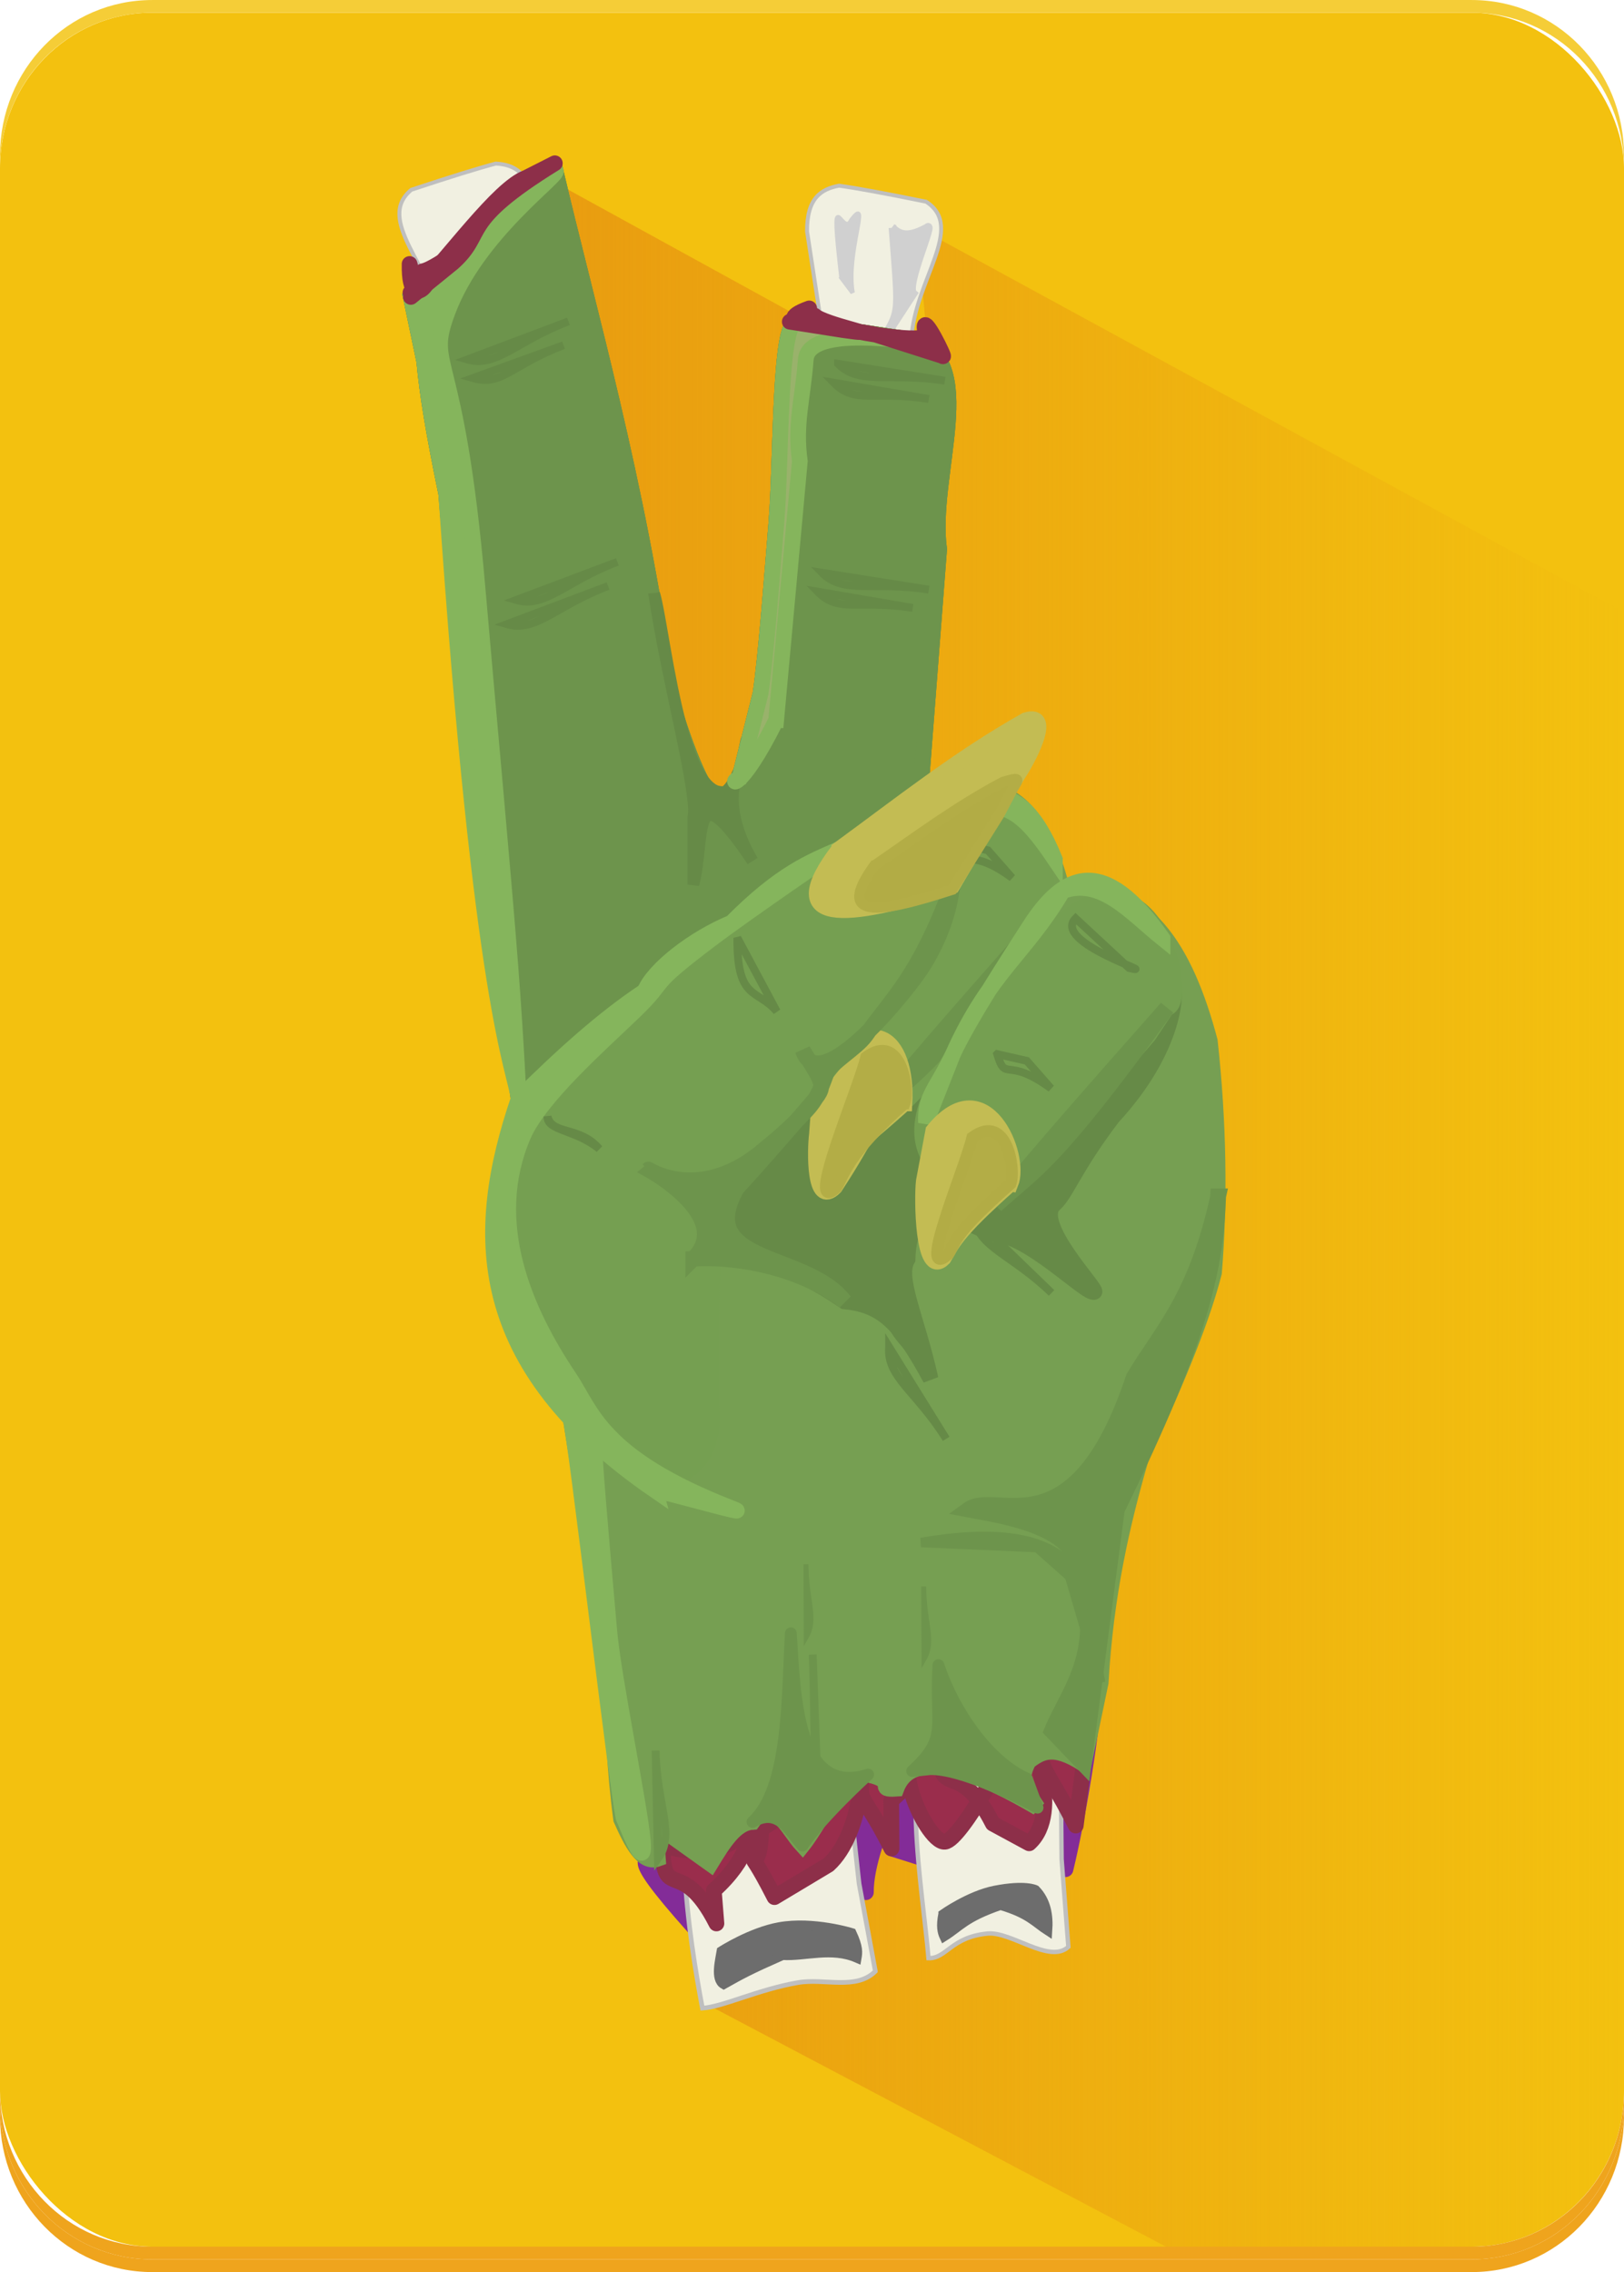 <?xml version="1.0" encoding="UTF-8" standalone="no"?>
<!-- Created with Inkscape (http://www.inkscape.org/) -->

<svg
   xmlns:dc="http://purl.org/dc/elements/1.1/"
   xmlns:cc="http://creativecommons.org/ns#"
   xmlns:rdf="http://www.w3.org/1999/02/22-rdf-syntax-ns#"
   xmlns:svg="http://www.w3.org/2000/svg"
   xmlns="http://www.w3.org/2000/svg"
   xmlns:xlink="http://www.w3.org/1999/xlink"
   xmlns:sodipodi="http://sodipodi.sourceforge.net/DTD/sodipodi-0.dtd"
   xmlns:inkscape="http://www.inkscape.org/namespaces/inkscape"
   width="36.124mm"
   height="50.518mm"
   viewBox="0 0 128 179"
   id="svg2"
   version="1.1"
   inkscape:version="0.91 r13725"
   sodipodi:docname="orange_hand.svg">
  <defs
     id="defs4">
    <linearGradient
       gradientTransform="matrix(1.25,0,0,-1.25,274.674,463.49)"
       inkscape:collect="always"
       xlink:href="#linearGradient6025"
       id="linearGradient6027"
       x1="-111.018"
       y1="221.315"
       x2="-42.825"
       y2="221.315"
       gradientUnits="userSpaceOnUse" />
    <linearGradient
       inkscape:collect="always"
       id="linearGradient6025">
      <stop
         style="stop-color:#e99c10;stop-opacity:1;"
         offset="0"
         id="stop6021" />
      <stop
         style="stop-color:#e99c10;stop-opacity:0;"
         offset="1"
         id="stop6023" />
    </linearGradient>
  </defs>
  <sodipodi:namedview
     id="base"
     pagecolor="#ffffff"
     bordercolor="#666666"
     borderopacity="1.0"
     inkscape:pageopacity="0.0"
     inkscape:pageshadow="2"
     inkscape:zoom="1.4"
     inkscape:cx="149.48011"
     inkscape:cy="15.200429"
     inkscape:document-units="px"
     inkscape:current-layer="layer1"
     showgrid="false"
     fit-margin-top="0"
     fit-margin-left="0"
     fit-margin-right="0"
     fit-margin-bottom="0"
     inkscape:window-width="1920"
     inkscape:window-height="1017"
     inkscape:window-x="1912"
     inkscape:window-y="-8"
     inkscape:window-maximized="1" />
  <g
     inkscape:label="Layer 1"
     inkscape:groupmode="layer"
     id="layer1"
     transform="translate(-93.143,-91.434)">
    <rect
       style="display:inline;fill:#f3c10f;fill-opacity:1;stroke:none;stroke-width:0.186;stroke-linecap:round;stroke-linejoin:round;stroke-miterlimit:4;stroke-dasharray:none;stroke-opacity:1"
       id="rect7840-5"
       width="128"
       height="176"
       x="93.143"
       y="92.432"
       ry="12.249"
       rx="12" />
    <path
       inkscape:connector-curvature="0"
       style="display:inline;fill:#f5cd37;fill-opacity:1;stroke:none;stroke-width:0.186;stroke-linecap:round;stroke-linejoin:round;stroke-miterlimit:4;stroke-dasharray:none;stroke-opacity:1"
       d="m 105.143,91.434 c -6.648,0 -12,5.462 -12,12.248 l 0,1 c 0,-6.786 5.352,-12.25 12,-12.25 l 104,0 c 6.648,0 12,5.464 12,12.25 l 0,-1 c 0,-6.786 -5.352,-12.248 -12,-12.248 z"
       id="rect7842-6" />
    <path
       inkscape:connector-curvature="0"
       style="display:inline;fill:#efa41d;fill-opacity:1;stroke:none;stroke-width:0.186;stroke-linecap:round;stroke-linejoin:round;stroke-miterlimit:4;stroke-dasharray:none;stroke-opacity:1"
       d="m 93.143,256.184 0,1 c 0,6.786 5.352,12.25 12,12.25 l 104,0 c 6.648,0 12,-5.464 12,-12.25 l 0,-1 c 0,6.786 -5.352,12.248 -12,12.248 l -104,0 c -6.648,0 -12,-5.462 -12,-12.248 z"
       id="rect7849-1" />
    <path
       id="path7870-2"
       d="m 93.143,257.184 0,1 c 0,6.786 5.352,12.25 12,12.25 l 104,0 c 6.648,0 12,-5.464 12,-12.25 l 0,-1 c 0,6.786 -5.352,12.248 -12,12.248 l -104,0 c -6.648,0 -12,-5.462 -12,-12.248 z"
       style="display:inline;fill:#efa41d;fill-opacity:1;stroke:none;stroke-width:0.186;stroke-linecap:round;stroke-linejoin:round;stroke-miterlimit:4;stroke-dasharray:none;stroke-opacity:1"
       inkscape:connector-curvature="0" />
    <path
       inkscape:connector-curvature="0"
       style="display:inline;fill:url(#linearGradient6027);fill-opacity:1;stroke:none;stroke-width:0.649;stroke-linecap:butt;stroke-linejoin:miter;stroke-miterlimit:4;stroke-dasharray:none;stroke-opacity:1"
       d="m 135.901,105.262 12.816,144.004 36.324,19.166 24.102,0 c 6.648,0 12,-5.462 12,-12.248 l 0,-116.502 -55.725,-30.363 1.137,12.781 z"
       id="path1504-7-5-5-0" />
    <g
       style="display:inline"
       transform="matrix(1.237,0,0,1.237,74.982,87.067)"
       id="g1590-8-1">
      <path
         sodipodi:nodetypes="ccccc"
         inkscape:connector-curvature="0"
         id="path1276-1-9-6-7-0-0-1-7"
         d="m 56.601,121.91 c -2.292,-4.499 -1.28,-0.711 -1.208,-4.774 0.22,0.663 13.879,4.495 14.372,2.796 0.486,-0.473 -10.905,2.909 -10.872,6.335 -4.926,-5.517 -2.529,-4.003 -2.291,-4.357 z"
         style="fill:#832c98;fill-opacity:1;stroke:#832c98;stroke-width:1px;stroke-linecap:butt;stroke-linejoin:round;stroke-opacity:1" />
      <path
         sodipodi:nodetypes="ccccc"
         inkscape:connector-curvature="0"
         id="path1276-1-9-6-7-4-1-7-7"
         d="m 80.111,116.803 c -2.292,-4.499 -1.768,5.743 -1.696,1.679 0.22,0.663 5.252,-4.904 5.745,-6.603 0.486,-0.473 -0.693,7.041 -1.589,10.7 z"
         style="fill:#832c98;fill-opacity:1;stroke:#832c98;stroke-width:1px;stroke-linecap:butt;stroke-linejoin:round;stroke-opacity:1" />
      <path
         sodipodi:nodetypes="ccccc"
         inkscape:connector-curvature="0"
         id="path1276-1-9-6-7-6-9-9-2"
         d="m 71.487,121.255 c -2.292,-4.499 -1.914,-2.064 -1.842,-6.128 0.22,0.663 5.926,0.482 6.419,-1.217 0.486,-0.473 -1.565,4.879 -1.533,8.305 z"
         style="fill:#832c98;fill-opacity:1;stroke:#832c98;stroke-width:1px;stroke-linecap:butt;stroke-linejoin:round;stroke-opacity:1" />
      <path
         sodipodi:nodetypes="ccccc"
         inkscape:connector-curvature="0"
         id="path1276-1-9-6-7-7-8-1"
         d="m 68.561,121.915 c -2.292,-4.499 -1.914,-2.064 -1.842,-6.128 0.22,0.663 5.926,0.482 6.419,-1.217 0.486,-0.473 -3.317,6.046 -3.284,9.473 z"
         style="fill:#832c98;fill-opacity:1;stroke:#832c98;stroke-width:1px;stroke-linecap:butt;stroke-linejoin:round;stroke-opacity:1" />
      <path
         style="fill:#f1f0e1;fill-opacity:1;stroke:#f1f0e1;stroke-width:0.5;stroke-linecap:butt;stroke-linejoin:miter;stroke-miterlimit:4;stroke-dasharray:none;stroke-opacity:1"
         d="m 69.278,128.236 -0.836,-4.929 c -0.235,-2.125 -0.806,-9.805 -1.961,-9.88 -1.082,0.285 -3.115,1.64 -5.695,2.496 -2.317,1.93 -1.047,10.644 -0.394,14.387 1.033,-0.065 2.847,-1.046 4.914,-1.438 1.352,-0.256 2.989,0.448 3.972,-0.635 z"
         id="path1440-6-34-4"
         inkscape:connector-curvature="0"
         sodipodi:nodetypes="cccccsc" />
      <path
         sodipodi:nodetypes="cccccsc"
         inkscape:connector-curvature="0"
         id="path1242-0-2-5-45-9"
         d="m 70.456,129.077 -1.036,-5.581 c -0.291,-2.407 -0.999,-11.101 -2.432,-11.186 -1.341,0.323 -3.862,1.857 -7.062,2.826 -2.873,2.185 -1.299,12.052 -0.489,16.289 1.281,-0.073 3.531,-1.184 6.094,-1.628 1.676,-0.29 3.707,0.507 4.925,-0.719 z"
         style="fill:#f1f0e1;fill-opacity:1;stroke:#bfbfbf;stroke-width:0.296;stroke-linecap:butt;stroke-linejoin:miter;stroke-miterlimit:4;stroke-dasharray:none;stroke-opacity:1" />
      <path
         sodipodi:nodetypes="ccccc"
         inkscape:connector-curvature="0"
         id="path1276-1-9-2-1-0"
         d="m 60.33,126.033 c -2.292,-4.499 -3.482,-1.117 -3.41,-5.18 0.22,0.663 4.43,0.993 4.922,-0.705 0.954,-0.161 0.498,1.828 -1.679,3.782 z"
         style="fill:#9a2d4c;fill-opacity:1;stroke:#8d2f49;stroke-width:1px;stroke-linecap:butt;stroke-linejoin:round;stroke-opacity:1" />
      <path
         sodipodi:nodetypes="ccccc"
         inkscape:connector-curvature="0"
         id="path1276-1-9-3-2-82-5"
         d="m 64.027,124.355 c -2.292,-4.499 -0.911,-0.35 -0.839,-4.413 0.169,0.258 5.243,-4.102 5.871,-4.718 0.954,-0.161 0.581,5.118 -1.595,7.072 z"
         style="fill:#9a2d4c;fill-opacity:1;stroke:#8d2f49;stroke-width:1px;stroke-linecap:butt;stroke-linejoin:round;stroke-opacity:1" />
      <path
         sodipodi:nodetypes="cccccsc"
         inkscape:connector-curvature="0"
         id="path1242-0-2-2-4-8-6"
         d="m 82.754,127.523 -0.43,-5.58 c -0.046,-2.393 0.093,-11.012 -1.18,-11.212 -1.228,0.209 -3.619,1.513 -6.566,2.206 -2.764,1.917 -1.084,11.067 -0.736,15.306 1.152,0.033 1.424,-1.34 3.755,-1.568 1.525,-0.149 3.959,1.957 5.157,0.848 z"
         style="fill:#f1f0e1;fill-opacity:1;stroke:#bfbfbf;stroke-width:0.279;stroke-linecap:butt;stroke-linejoin:miter;stroke-miterlimit:4;stroke-dasharray:none;stroke-opacity:1" />
      <path
         sodipodi:nodetypes="ccccc"
         inkscape:connector-curvature="0"
         id="path1276-1-9-6-0-9-7"
         d="m 71.487,121.255 c -2.292,-4.499 -1.95,-1.992 -1.878,-6.056 0.22,0.663 4.43,0.993 4.922,-0.705 0.954,-0.161 -0.888,1.755 -3.065,3.709 z"
         style="fill:#9a2d4c;fill-opacity:1;stroke:#8d2f49;stroke-width:1px;stroke-linecap:butt;stroke-linejoin:round;stroke-opacity:1" />
      <path
         sodipodi:nodetypes="ccsccc"
         inkscape:connector-curvature="0"
         id="path1276-1-9-7-2-2-3"
         d="m 77.941,119.674 c -2.292,-4.499 -3.482,-1.117 -3.41,-5.18 -4.097,-0.641 -0.891,6.448 0.354,6.335 1.034,-0.094 4.345,-6.269 4.569,-7.04 0.954,-0.161 2.979,5.184 0.802,7.138 z"
         style="fill:#9a2d4c;fill-opacity:1;stroke:#8d2f49;stroke-width:1px;stroke-linecap:butt;stroke-linejoin:round;stroke-opacity:1" />
      <path
         sodipodi:nodetypes="ccccc"
         inkscape:connector-curvature="0"
         id="path1276-1-9-6-6-6-75-7"
         d="m 83.226,119.799 c -2.292,-4.499 -2.388,-3.087 -2.316,-7.15 0.22,0.663 1.803,3.182 2.296,1.483 0.954,-0.161 -1.97,-6.48 0.523,1.749 z"
         style="fill:#9a2d4c;fill-opacity:1;stroke:#8d2f49;stroke-width:1px;stroke-linecap:butt;stroke-linejoin:round;stroke-opacity:1" />
      <path
         sodipodi:nodetypes="cccccc"
         inkscape:connector-curvature="0"
         id="path1242-0-1-0-8"
         d="m 48.454,22.357 0.196,-5.755 c -0.235,-2.125 -1.219,-2.582 -2.374,-2.656 -1.082,0.285 -2.805,0.815 -5.386,1.67 -2.317,1.93 1.326,4.865 1.979,8.608 1.709,-0.107 3.099,0.872 5.584,-1.867 z"
         style="fill:#f1f0e1;fill-opacity:1;stroke:#bfbfbf;stroke-width:0.25;stroke-linecap:butt;stroke-linejoin:miter;stroke-miterlimit:4;stroke-dasharray:none;stroke-opacity:1" />
      <path
         sodipodi:nodetypes="cccccc"
         inkscape:connector-curvature="0"
         id="path1242-6-4-5"
         d="M 66.981,23.966 66.105,18.274 c -0.018,-2.138 0.905,-2.708 2.043,-2.919 1.108,0.155 2.882,0.477 5.545,1.021 2.529,1.642 -0.741,4.988 -0.947,8.782 -1.71,0.096 -2.974,1.232 -5.765,-1.194 z"
         style="fill:#f1f0e1;fill-opacity:1;stroke:#bfbfbf;stroke-width:0.25;stroke-linecap:butt;stroke-linejoin:miter;stroke-miterlimit:4;stroke-dasharray:none;stroke-opacity:1" />
      <path
         sodipodi:nodetypes="ccccc"
         inkscape:connector-curvature="0"
         id="path1244-9-7-0"
         d="m 71.554,18.036 c 0.463,6.184 0.522,5.033 -1.026,7.808 l 2.359,-3.614 c -0.557,-0.448 1.469,-4.79 0.846,-4.195 -0.912,0.485 -1.594,0.621 -2.18,6.34e-4 z"
         style="fill:#d0d0d0;fill-opacity:1;stroke:#d0d0d0;stroke-width:0.5;stroke-linecap:butt;stroke-linejoin:miter;stroke-miterlimit:4;stroke-dasharray:none;stroke-opacity:1" />
      <path
         sodipodi:nodetypes="cccccccccccccccccccccccccsccccc"
         inkscape:connector-curvature="0"
         id="path4907-6-9-8"
         d="m 43.539,20.262 -2.679,2.177 0.856,4.1 c 0.197,2.117 0.576,4.425 1.395,8.408 2.238,26.926 6.546,48.909 10.513,75.547 0.114,2.871 0.212,5.725 0.633,8.903 0.67,1.506 1.364,2.868 2.344,2.512 l -0.167,-2.177 3.517,2.512 c 0.792,-1.296 1.579,-2.614 2.679,-2.679 1.295,-1.844 2.179,0.425 3.182,1.507 1.42,-1.778 3.047,-5.831 4.186,-4.521 2.022,0.459 0.336,1 1.798,0.898 1.096,-2.908 5.767,-0.699 8.997,1.209 -0.814,-1.28 -1.241,-1.621 -0.58,-2.945 0.765,-0.555 1.52,-1.125 3.517,0.167 l 1.083,-5.183 c 0.311,-5.544 1.35,-10.12 2.602,-14.41 2.555,-5.423 3.959,-9.12 4.619,-11.702 C 92.41,79.979 92.337,75.07 91.767,69.83 90.219,64.019 87.705,59.817 82.39,60.285 80.284,51.977 76.643,54.026 73.347,53.754 L 74.519,38.515 C 73.861,33.772 77.225,26.411 72.746,25.159 l -7.339,-1.094 c -1.09,0.002 -0.928,8.743 -1.257,12.763 -0.221,2.699 -0.647,8.495 -1.01,10.876 l -1.348,5.38 C 60.965,55.854 59.706,55.823 57.103,47.056 55.318,34.183 52.134,23.171 50.07,14.401 48.148,15.175 48.409,13.594 43.539,20.262 Z"
         style="fill:#769f52;fill-opacity:1;fill-rule:evenodd;stroke:#769f52;stroke-width:1px;stroke-linecap:butt;stroke-linejoin:miter;stroke-opacity:1" />
      <path
         style="fill:#668a47;fill-opacity:1;fill-rule:evenodd;stroke:#668a47;stroke-width:1px;stroke-linecap:butt;stroke-linejoin:miter;stroke-opacity:1"
         d="m 43.539,20.262 -2.679,2.177 0.856,4.1 c 0.197,2.117 0.576,4.425 1.395,8.408 2.238,26.926 0.648,11.928 4.615,38.566 4.958,7.034 15.504,-9.08 25.621,-19.76 L 74.519,38.515 C 73.861,33.772 77.225,26.411 72.746,25.159 l -7.339,-1.094 c -1.09,0.002 -0.928,8.743 -1.257,12.763 -0.221,2.699 -0.647,8.495 -1.01,10.876 l -1.348,5.38 C 60.965,55.854 59.706,55.823 57.103,47.056 55.318,34.183 52.134,23.171 50.07,14.401 48.148,15.175 48.409,13.594 43.539,20.262 Z"
         id="path4558-5-41-6"
         inkscape:connector-curvature="0"
         sodipodi:nodetypes="cccccccccsccccc" />
      <path
         style="fill:#6d944c;fill-opacity:1;fill-rule:evenodd;stroke:#6d944c;stroke-width:1px;stroke-linecap:butt;stroke-linejoin:miter;stroke-opacity:1"
         d="m 43.539,20.262 -2.679,2.177 0.856,4.1 c 0.197,2.117 0.576,4.425 1.395,8.408 3.402,31.223 1.193,12.06 4.615,38.566 1.321,9.682 21.64,-9.471 25.621,-19.76 L 74.519,38.515 C 73.861,33.772 77.225,26.411 72.746,25.159 l -7.339,-1.094 c -1.09,0.002 -0.928,8.743 -1.257,12.763 -0.221,2.699 -0.647,8.495 -1.01,10.876 l -1.348,5.38 C 60.965,55.854 59.706,55.823 57.103,47.056 55.318,34.183 52.134,23.171 50.07,14.401 48.148,15.175 48.409,13.594 43.539,20.262 Z"
         id="path4550-1-5-4"
         inkscape:connector-curvature="0"
         sodipodi:nodetypes="cccccccccsccccc" />
      <path
         sodipodi:nodetypes="cccccccsscccc"
         inkscape:connector-curvature="0"
         id="path908-0-9-3"
         d="m 68.49,86.409 c -3.547,-2.441 -5.204,-2.361 -7.536,-3.182 l 0.167,-9.713 7.536,-8.205 6.698,-1.005 13.899,1.507 c 0.598,0.698 0.276,4.59 -3.684,8.875 -2.47,3.254 -2.939,4.853 -3.71,5.537 -1.355,1.204 2.821,5.462 2.548,5.586 -0.49,0.224 -4.32,-3.77 -6.582,-3.706 -3.569,-1.766 -5.215,-1.65 -5.318,1.626 -0.714,1.165 0.59,3.67 1.466,7.618 C 72.015,87.718 70.874,86.656 68.49,86.409 Z"
         style="fill:#668a47;fill-opacity:1;stroke:#668a47;stroke-width:1px;stroke-linecap:butt;stroke-linejoin:miter;stroke-opacity:1" />
      <path
         sodipodi:nodetypes="ccccc"
         inkscape:connector-curvature="0"
         id="path4518-7-5-6"
         d="m 69.862,75.874 c 3.868,-2.831 7.736,-8.217 11.604,-12.788 0.257,-6.384 -1.538,-9.692 -7.578,-6.631 -4.576,5.13 -5.808,9.425 -8.052,13.972 z"
         style="fill:#759f51;fill-opacity:1;stroke:#759f51;stroke-width:1px;stroke-linecap:butt;stroke-linejoin:miter;stroke-opacity:1" />
      <path
         sodipodi:nodetypes="cccc"
         inkscape:connector-curvature="0"
         id="path4588-1-5-5-8-4-6-3-9"
         d="m 75.742,57.255 1.889,0.43 1.536,1.749 c -2.863,-2.095 -2.863,-0.326 -3.425,-2.179 z"
         style="fill:none;stroke:#668a47;stroke-width:0.5;stroke-linecap:butt;stroke-linejoin:miter;stroke-miterlimit:4;stroke-dasharray:none;stroke-opacity:1" />
      <path
         sodipodi:nodetypes="ccccssc"
         inkscape:connector-curvature="0"
         id="path1060-3-7-0-1"
         d="m 81.895,58.268 c -2.018,-2.987 -3.213,-3.923 -5.653,-3.014 -2.344,3.988 -4.633,5.142 -6.977,10.352 l -1.731,4.384 c -0.087,-1.704 0.674,-2.122 1.731,-4.384 1.057,-2.262 3.75,-6.369 4.848,-8.084 2.196,-3.429 5.304,-5.425 7.782,0.746 z"
         style="fill:none;stroke:#85b55c;stroke-width:1px;stroke-linecap:butt;stroke-linejoin:miter;stroke-opacity:1" />
      <path
         sodipodi:nodetypes="ccc"
         inkscape:connector-curvature="0"
         id="path1043-1-2-9"
         d="m 81.552,61.457 c -7.248,10.043 -8.372,10.264 -10.885,12.559 3.279,-3.948 5.851,-6.856 10.885,-12.559 z"
         style="fill:none;stroke:#6d944c;stroke-width:1px;stroke-linecap:butt;stroke-linejoin:miter;stroke-opacity:1" />
      <path
         sodipodi:nodetypes="ccccc"
         inkscape:connector-curvature="0"
         id="path4514-1-7-4-5-6"
         d="m 72.311,73.805 c 0.232,-4.244 -2.318,-6.358 -5.351,-1.037 l -0.225,2.998 c -0.13,1.022 -0.212,4.727 1.142,3.37 2.693,-4.117 0.787,-2.108 4.434,-5.331 z"
         style="fill:#c3bc53;fill-opacity:1;stroke:#c3bc53;stroke-width:1px;stroke-linecap:butt;stroke-linejoin:miter;stroke-opacity:1" />
      <path
         sodipodi:nodetypes="cccccccccc"
         inkscape:connector-curvature="0"
         id="path3699-7-6-4"
         d="M 56.433,98.466 C 44.717,90.416 44.841,82.007 47.726,73.514 c 2.679,-2.655 5.359,-5.098 8.038,-6.866 0.587,-1.416 3.156,-3.383 5.526,-4.354 3.133,-3.161 5.066,-4.638 6.866,-4.689 l 7.201,2.344 c -0.393,3.423 -2.458,6.568 -5.526,9.545 -3.303,4.374 -5.778,7.091 -8.205,9.713 -1.377,1.394 -1.042,7.925 -1.172,13.062 0.545,4.489 -1.471,5.685 -4.019,6.196 z"
         style="fill:#759f51;fill-opacity:1;stroke:none;stroke-width:1px;stroke-linecap:butt;stroke-linejoin:miter;stroke-opacity:0.984" />
      <path
         sodipodi:nodetypes="cccccc"
         inkscape:connector-curvature="0"
         id="path4516-6-4-4"
         d="m 89.028,67.726 c 1.658,-0.223 -0.889,-11.737 -7.561,-4.64 -3.71,4.973 -9.731,10.409 -7.578,14.209 l 2.842,3.789 c 3.067,-3.077 0.766,0.454 11.131,-11.604 z"
         style="fill:#759f51;fill-opacity:1;stroke:#759f51;stroke-width:1px;stroke-linecap:butt;stroke-linejoin:miter;stroke-opacity:1" />
      <path
         sodipodi:nodetypes="cccccssscc"
         inkscape:connector-curvature="0"
         id="path4552-3-9-2"
         d="m 43.539,20.262 -2.679,2.177 0.856,4.1 c 0.197,2.117 0.576,4.425 1.395,8.408 2.234,32.868 4.389,36.645 4.615,38.566 0,0 -0.128,-3.221 -0.529,-8.494 C 46.745,59.11 45.805,49.068 45.104,40.948 43.758,25.346 41.816,27.131 43.192,23.413 c 1.884,-5.09 7.361,-8.851 6.878,-9.012 -1.922,0.774 -1.661,-0.808 -6.531,5.861 z"
         style="fill:#85b55c;fill-opacity:1;fill-rule:evenodd;stroke:#85b55c;stroke-width:1px;stroke-linecap:butt;stroke-linejoin:miter;stroke-opacity:1" />
      <path
         style="fill:#6d944c;fill-opacity:1;stroke:#6d944c;stroke-width:1;stroke-linecap:butt;stroke-linejoin:miter;stroke-miterlimit:4;stroke-dasharray:none;stroke-opacity:1"
         d="m 58.856,83.698 c 2.679,-2.655 -2.856,-5.682 -2.856,-5.682 0.007,-0.01 3.081,2.066 6.988,-0.964 0.793,-0.662 1.889,-1.509 3.094,-2.815 0.603,-0.653 0.851,-1.235 1.237,-2.298 0.257,-0.708 1.896,-1.609 2.511,-2.444 1.756,-2.497 3.354,-3.726 5.526,-9.545 -0.196,1.712 -0.811,3.354 -1.76,4.94 -0.949,1.586 -6.707,8.758 -7.76,5.537 1.467,2.417 1.567,2.191 0.232,3.744 -1.335,1.554 -3.23,3.726 -4.444,5.036 -2.732,4.885 4.425,4.022 6.866,7.201 -3.25,-2.476 -7.665,-2.865 -9.634,-2.711 z"
         id="path4568-4-67-3"
         inkscape:connector-curvature="0"
         sodipodi:nodetypes="cccssccscsccc" />
      <path
         style="fill:#85b55c;fill-opacity:1;stroke:#85b55c;stroke-width:1px;stroke-linecap:butt;stroke-linejoin:miter;stroke-opacity:1"
         d="m 56.433,98.466 c -1.465,-1.006 -2.744,-2.018 -3.856,-3.035 -0.139,-0.127 0.392,5.923 0.926,11.973 0.267,3.025 1.955,11.142 2.14,13.395 0.185,2.253 -1.134,-1.358 -1.199,-1.422 -0.257,-0.255 -3.176,-25.22 -3.413,-25.475 -0.237,-0.255 -0.465,-0.511 -0.683,-0.767 -0.218,-0.256 -0.426,-0.512 -0.625,-0.769 -0.795,-1.027 -1.441,-2.058 -1.956,-3.093 -0.514,-1.035 -0.896,-2.074 -1.165,-3.117 -0.268,-1.043 -0.422,-2.088 -0.48,-3.137 -0.058,-1.049 -0.019,-2.101 0.098,-3.155 0.117,-1.054 0.313,-2.111 0.569,-3.169 0.257,-1.058 0.574,-2.119 0.935,-3.18 2.679,-2.655 5.359,-5.098 8.038,-6.866 0.587,-1.416 3.156,-3.383 5.526,-4.354 3.133,-3.161 5.024,-3.884 6.866,-4.689 0,0 -5.728,3.902 -8.219,5.786 -4.197,3.173 -2.536,2.34 -4.831,4.552 -2.148,2.07 -6.044,5.485 -7.09,7.928 -1.179,2.754 -1.159,5.536 -0.486,8.162 0.673,2.626 1.998,5.096 3.429,7.224 1.431,2.129 1.963,5.089 10.426,8.361 1.559,0.603 -4.615,-1.182 -4.95,-1.155 z"
         id="path4556-3-4-1"
         inkscape:connector-curvature="0"
         sodipodi:nodetypes="cssssssssssssccccsssssscc" />
      <path
         sodipodi:nodetypes="ccc"
         inkscape:connector-curvature="0"
         id="path4588-9-5-4"
         d="m 61.664,63.259 2.512,4.689 C 62.929,66.477 61.628,67.294 61.664,63.259 Z"
         style="fill:none;stroke:#668a47;stroke-width:0.5;stroke-linecap:butt;stroke-linejoin:miter;stroke-miterlimit:4;stroke-dasharray:none;stroke-opacity:1" />
      <path
         sodipodi:nodetypes="ccc"
         inkscape:connector-curvature="0"
         id="path4588-8-4-3-5"
         d="m 49.568,74.644 c -0.041,0.909 1.786,0.818 3.294,2.054 -1.246,-1.47 -2.995,-0.866 -3.294,-2.054 z"
         style="fill:none;stroke:#668a47;stroke-width:0.5;stroke-linecap:butt;stroke-linejoin:miter;stroke-miterlimit:4;stroke-dasharray:none;stroke-opacity:1" />
      <path
         sodipodi:nodetypes="ccc"
         inkscape:connector-curvature="0"
         id="path4588-1-9-8-8"
         d="m 44.81,27.609 5.777,-2.093 c -3.319,1.253 -3.919,2.635 -5.777,2.093 z"
         style="fill:none;stroke:#668a47;stroke-width:0.5;stroke-linecap:butt;stroke-linejoin:miter;stroke-miterlimit:4;stroke-dasharray:none;stroke-opacity:1" />
      <path
         sodipodi:nodetypes="cccc"
         inkscape:connector-curvature="0"
         id="path4588-1-5-3-6-6"
         d="m 44.455,26.425 2.741,-1.032 3.706,-1.396 c -3.319,1.253 -4.588,2.97 -6.447,2.428 z"
         style="fill:none;stroke:#668a47;stroke-width:0.5;stroke-linecap:butt;stroke-linejoin:miter;stroke-miterlimit:4;stroke-dasharray:none;stroke-opacity:1" />
      <path
         sodipodi:nodetypes="cccc"
         inkscape:connector-curvature="0"
         id="path4588-1-5-5-4-8-7"
         d="m 47.57,41.743 2.741,-1.032 3.706,-1.396 c -3.319,1.253 -4.588,2.97 -6.447,2.428 z"
         style="fill:none;stroke:#668a47;stroke-width:0.5;stroke-linecap:butt;stroke-linejoin:miter;stroke-miterlimit:4;stroke-dasharray:none;stroke-opacity:1" />
      <path
         sodipodi:nodetypes="cccc"
         inkscape:connector-curvature="0"
         id="path4588-1-5-53-0-3-5"
         d="m 46.978,43.282 2.741,-1.032 3.706,-1.396 c -3.319,1.253 -4.588,2.97 -6.447,2.428 z"
         style="fill:none;stroke:#668a47;stroke-width:0.5;stroke-linecap:butt;stroke-linejoin:miter;stroke-miterlimit:4;stroke-dasharray:none;stroke-opacity:1" />
      <path
         sodipodi:nodetypes="cccccsssssc"
         inkscape:connector-curvature="0"
         id="path878-7-2-3"
         d="m 56.362,41.324 c 0.847,5.68 2.83,12.771 2.5,14.272 l 0,4.27 c 0.778,-3.027 -0.208,-7.418 3.768,-1.507 -2.075,-3.522 -1.001,-5.664 -0.752,-5.864 -0.041,0.177 -0.763,1.511 -1.1,1.491 -0.199,-0.012 -0.389,-0.026 -0.571,-0.116 -0.181,-0.09 -0.354,-0.228 -0.518,-0.407 -0.658,-0.719 -1.185,-2.102 -1.616,-3.694 -0.431,-1.593 -0.766,-3.396 -1.04,-4.954 -0.274,-1.559 -0.486,-2.873 -0.671,-3.49 z"
         style="fill:#668a47;fill-opacity:1;stroke:#668a47;stroke-width:0.75;stroke-linecap:butt;stroke-linejoin:miter;stroke-miterlimit:4;stroke-dasharray:none;stroke-opacity:1" />
      <path
         inkscape:connector-curvature="0"
         id="path880-5-9-3"
         d="m 62.232,50.689 -0.355,1.806 z"
         style="fill:none;stroke:#668a47;stroke-width:0.75;stroke-linecap:round;stroke-linejoin:round;stroke-miterlimit:4;stroke-dasharray:none;stroke-opacity:1" />
      <path
         sodipodi:nodetypes="ccsccscccc"
         inkscape:connector-curvature="0"
         id="path4554-5-3-9"
         d="m 64.137,49.4 1.507,-16.495 c -0.329,-2.372 0.18,-3.891 0.379,-6.48 0.199,-2.59 8.963,-0.64 6.724,-1.266 l -7.339,-1.094 c -1.09,0.002 -0.928,8.743 -1.257,12.763 -0.221,2.699 -0.647,8.495 -1.01,10.876 l -0.674,2.69 -0.674,2.69 c -0.739,0.249 -0.053,1.128 2.344,-3.684 z"
         style="fill:#99b26b;fill-opacity:1;fill-rule:evenodd;stroke:#85b55c;stroke-width:1px;stroke-linecap:butt;stroke-linejoin:miter;stroke-opacity:1" />
      <path
         sodipodi:nodetypes="ccc"
         inkscape:connector-curvature="0"
         id="path4588-1-8-8-14-0"
         d="m 67.806,27.903 6.057,1.038 c -3.504,-0.552 -4.709,0.352 -6.057,-1.038 z"
         style="fill:none;stroke:#668a47;stroke-width:0.5;stroke-linecap:butt;stroke-linejoin:miter;stroke-miterlimit:4;stroke-dasharray:none;stroke-opacity:1" />
      <path
         sodipodi:nodetypes="cccc"
         inkscape:connector-curvature="0"
         id="path4588-1-5-2-0-9-7"
         d="m 68.083,26.699 2.893,0.458 3.911,0.62 c -3.504,-0.552 -5.457,0.312 -6.804,-1.078 z"
         style="fill:none;stroke:#668a47;stroke-width:0.5;stroke-linecap:butt;stroke-linejoin:miter;stroke-miterlimit:4;stroke-dasharray:none;stroke-opacity:1" />
      <path
         sodipodi:nodetypes="ccc"
         inkscape:connector-curvature="0"
         id="path4588-1-7-9-2-2"
         d="m 66.782,41.212 6.057,1.035 c -3.504,-0.55 -4.709,0.355 -6.057,-1.035 z"
         style="fill:none;stroke:#668a47;stroke-width:0.5;stroke-linecap:butt;stroke-linejoin:miter;stroke-miterlimit:4;stroke-dasharray:none;stroke-opacity:1" />
      <path
         sodipodi:nodetypes="cccc"
         inkscape:connector-curvature="0"
         id="path4588-1-5-0-8-3-8"
         d="m 67.058,40.007 2.894,0.457 3.911,0.618 c -3.504,-0.55 -5.457,0.315 -6.805,-1.075 z"
         style="fill:none;stroke:#668a47;stroke-width:0.5;stroke-linecap:butt;stroke-linejoin:miter;stroke-miterlimit:4;stroke-dasharray:none;stroke-opacity:1" />
      <path
         sodipodi:nodetypes="cccccccc"
         inkscape:connector-curvature="0"
         id="path919-9-02-0"
         d="m 92.301,79.722 c -1.435,6.541 -3.652,8.607 -5.388,11.545 -3.789,11.367 -8.704,7.077 -10.539,8.407 1.204,0.236 5.86,0.836 6.749,2.96 2.199,5.903 -0.25,8.323 -1.421,11.131 l 2.026,2.116 2.119,-16.207 c 5.492,-11.212 6.309,-15.556 6.453,-19.952 z"
         style="fill:#6d944c;fill-opacity:1;stroke:#6d944c;stroke-width:1px;stroke-linecap:butt;stroke-linejoin:miter;stroke-opacity:1" />
      <path
         sodipodi:nodetypes="cccc"
         inkscape:connector-curvature="0"
         id="path4588-1-5-53-5-3-2-8"
         d="m 71.46,87.196 1.07,1.765 1.446,2.386 C 72.678,89.211 71.103,88.451 71.46,87.196 Z"
         style="fill:none;stroke:#668a47;stroke-width:0.381;stroke-linecap:butt;stroke-linejoin:miter;stroke-miterlimit:4;stroke-dasharray:none;stroke-opacity:1" />
      <path
         sodipodi:nodetypes="cccc"
         inkscape:connector-curvature="0"
         id="path4588-1-5-53-9-9-07-5"
         d="m 76.73,81.084 2.106,2.036 2.847,2.753 c -2.552,-2.464 -4.647,-2.877 -4.952,-4.789 z"
         style="fill:none;stroke:#668a47;stroke-width:0.5;stroke-linecap:butt;stroke-linejoin:miter;stroke-miterlimit:4;stroke-dasharray:none;stroke-opacity:1" />
      <path
         sodipodi:nodetypes="cccc"
         inkscape:connector-curvature="0"
         id="path4588-1-5-53-4-4-1-4"
         d="m 71.333,89.314 1.545,2.489 2.089,3.364 C 73.094,92.155 71.163,91.243 71.333,89.314 Z"
         style="fill:none;stroke:#668a47;stroke-width:0.5;stroke-linecap:butt;stroke-linejoin:miter;stroke-miterlimit:4;stroke-dasharray:none;stroke-opacity:1" />
      <path
         sodipodi:nodetypes="ccccc"
         inkscape:connector-curvature="0"
         id="path4588-1-5-53-4-0-4-7-1"
         d="m 82.831,103.927 -2.068,-1.834 -7.39,-0.323 c 12.804,-2.218 10.646,5.639 11.439,8.929 z"
         style="fill:none;stroke:#6d944c;stroke-width:0.604;stroke-linecap:butt;stroke-linejoin:miter;stroke-miterlimit:4;stroke-dasharray:none;stroke-opacity:1" />
      <path
         sodipodi:nodetypes="cccccc"
         inkscape:connector-curvature="0"
         id="path978-4-5-8"
         d="m 62.629,119.565 0,0 c 2.361,-2.155 2.202,-8.042 2.443,-12.015 0.26,3.891 0.341,10.445 4.926,9.001 0,0 -2.972,2.698 -4.186,4.521 -0.867,-1.005 -1.564,-2.453 -3.182,-1.507 z"
         style="fill:#6d944c;fill-opacity:1;stroke:#6d944c;stroke-width:0.75;stroke-linecap:round;stroke-linejoin:round;stroke-miterlimit:4;stroke-dasharray:none;stroke-opacity:1" />
      <path
         sodipodi:nodetypes="cccccc"
         inkscape:connector-curvature="0"
         id="path978-2-7-4-1"
         d="m 73.927,116.206 -1.125,0.118 c 2.361,-2.155 1.433,-2.773 1.673,-6.746 1.016,3.059 3.291,6.206 5.636,7.225 0,0 0,0 0.682,1.855 -0.983,-0.526 -4.805,-2.512 -6.866,-2.453 z"
         style="fill:#6d944c;fill-opacity:1;stroke:#6d944c;stroke-width:0.75;stroke-linecap:round;stroke-linejoin:round;stroke-miterlimit:4;stroke-dasharray:none;stroke-opacity:1" />
      <path
         sodipodi:nodetypes="cccc"
         inkscape:connector-curvature="0"
         id="path4588-1-5-53-4-7-8-7-9"
         d="m 56.601,121.91 -0.062,-2.929 -0.084,-3.959 c 0.078,3.546 1.275,5.315 0.146,6.888 z"
         style="fill:none;stroke:#6d944c;stroke-width:0.5;stroke-linecap:butt;stroke-linejoin:miter;stroke-miterlimit:4;stroke-dasharray:none;stroke-opacity:1" />
      <path
         sodipodi:nodetypes="cccc"
         inkscape:connector-curvature="0"
         id="path4588-1-5-53-4-8-6-3-4"
         d="m 66.719,115.787 -0.108,-2.927 -0.146,-3.957 c 0.134,3.545 0.04,5.587 0.254,6.885 z"
         style="fill:none;stroke:#6d944c;stroke-width:0.5;stroke-linecap:butt;stroke-linejoin:miter;stroke-miterlimit:4;stroke-dasharray:none;stroke-opacity:1" />
      <path
         sodipodi:nodetypes="cccc"
         inkscape:connector-curvature="0"
         id="path4588-1-5-53-4-5-3-1-3"
         d="m 66.053,107.786 -0.007,-1.968 -0.01,-2.66 c 0.011,2.383 0.701,3.439 0.017,4.628 z"
         style="fill:none;stroke:#6d944c;stroke-width:0.316;stroke-linecap:butt;stroke-linejoin:miter;stroke-miterlimit:4;stroke-dasharray:none;stroke-opacity:1" />
      <path
         sodipodi:nodetypes="cccc"
         inkscape:connector-curvature="0"
         id="path4588-1-5-53-4-5-0-8-2-1"
         d="m 73.555,109.194 -0.007,-1.968 -0.01,-2.66 c 0.011,2.383 0.701,3.439 0.017,4.628 z"
         style="fill:none;stroke:#6d944c;stroke-width:0.316;stroke-linecap:butt;stroke-linejoin:miter;stroke-miterlimit:4;stroke-dasharray:none;stroke-opacity:1" />
      <path
         sodipodi:nodetypes="ccc"
         inkscape:connector-curvature="0"
         id="path1043-4-2-9-3"
         d="m 89.028,67.726 c -7.248,10.043 -8.372,10.264 -10.885,12.559 3.279,-3.948 5.851,-6.856 10.885,-12.559 z"
         style="fill:none;stroke:#6d944c;stroke-width:1px;stroke-linecap:butt;stroke-linejoin:miter;stroke-opacity:1" />
      <path
         sodipodi:nodetypes="ccccssc"
         inkscape:connector-curvature="0"
         id="path1060-5-4-1"
         d="m 88.753,63.299 c -2.018,-1.625 -3.923,-3.923 -6.363,-3.014 -2.344,3.988 -4.633,5.142 -6.977,10.352 l -1.731,4.384 c -0.087,-1.704 0.674,-2.122 1.731,-4.384 1.057,-2.262 3.75,-6.369 4.848,-8.084 2.196,-3.429 4.712,-4.655 8.492,0.746 z"
         style="fill:none;stroke:#85b55c;stroke-width:1px;stroke-linecap:butt;stroke-linejoin:miter;stroke-opacity:1" />
      <path
         sodipodi:nodetypes="cccc"
         inkscape:connector-curvature="0"
         id="path4588-1-5-5-7-1-4-0"
         d="m 86.621,65.18 0,0 -3.407,-3.159 c -1.555,1.559 5.59,3.659 3.407,3.159 z"
         style="fill:none;stroke:#668a47;stroke-width:0.5;stroke-linecap:butt;stroke-linejoin:miter;stroke-miterlimit:4;stroke-dasharray:none;stroke-opacity:1" />
      <path
         sodipodi:nodetypes="cccc"
         inkscape:connector-curvature="0"
         id="path4588-1-5-5-8-48-4-5"
         d="m 78.219,70.665 1.889,0.43 1.536,1.749 c -2.863,-2.095 -2.863,-0.326 -3.425,-2.179 z"
         style="fill:none;stroke:#668a47;stroke-width:0.5;stroke-linecap:butt;stroke-linejoin:miter;stroke-miterlimit:4;stroke-dasharray:none;stroke-opacity:1" />
      <path
         sodipodi:nodetypes="ccccc"
         inkscape:connector-curvature="0"
         id="path4514-1-6-9-7"
         d="M 79.072,78.918 C 79.809,77.101 77.447,71.509 74.147,75.546 l -0.602,3.207 c -0.13,1.022 -0.094,6.267 1.26,4.91 0.516,-0.852 0.619,-1.522 4.266,-4.745 z"
         style="fill:#c3bc53;fill-opacity:1;stroke:#c3bc53;stroke-width:1px;stroke-linecap:butt;stroke-linejoin:miter;stroke-opacity:1" />
      <path
         sodipodi:nodetypes="ccccc"
         inkscape:connector-curvature="0"
         id="path4514-5-2-9"
         d="m 68.156,57.606 c -3.774,4.898 0.315,4.553 7.201,2.344 l 4.145,-7.033 c 0.587,-0.846 2.372,-4.095 0.544,-3.517 -4.29,2.408 -8.016,5.38 -11.89,8.205 z"
         style="fill:#c3bc53;fill-opacity:1;stroke:#c3bc53;stroke-width:1px;stroke-linecap:butt;stroke-linejoin:miter;stroke-opacity:1" />
      <path
         sodipodi:nodetypes="cccscc"
         inkscape:connector-curvature="0"
         id="path4514-7-3-5-5"
         d="m 70.384,58.664 c -2.494,3.46 0.256,3.053 4.972,1.523 l 2.862,-4.568 c 0.203,-0.275 0.885,-1.705 1.198,-2.199 0.263,-0.414 -0.191,-0.272 -0.822,-0.085 -2.962,1.564 -5.535,3.495 -8.209,5.329 z"
         style="fill:#b2ac45;fill-opacity:1;stroke:#b3ad46;stroke-width:0.67px;stroke-linecap:butt;stroke-linejoin:miter;stroke-opacity:1" />
      <path
         sodipodi:nodetypes="cccc"
         inkscape:connector-curvature="0"
         id="path4514-1-0-5-5-0"
         d="m 79.072,78.918 c 0.332,-0.923 -0.237,-4.56 -2.436,-2.946 -0.495,2.062 -3.621,9.31 -1.532,7.436 0.516,-0.852 0.321,-1.266 3.968,-4.49 z"
         style="fill:#b3ad46;fill-opacity:1;stroke:#b2ac45;stroke-width:0.75;stroke-linecap:butt;stroke-linejoin:miter;stroke-miterlimit:4;stroke-dasharray:none;stroke-opacity:1" />
      <path
         sodipodi:nodetypes="cccc"
         inkscape:connector-curvature="0"
         id="path4514-1-0-2-2-9-8"
         d="m 72.311,73.805 c 0.332,-0.923 -0.237,-4.56 -2.436,-2.946 -0.495,2.062 -4.005,10.198 -1.917,8.324 0.516,-0.852 0.706,-2.154 4.353,-5.378 z"
         style="fill:#b3ad46;fill-opacity:1;stroke:#b3ad46;stroke-width:0.75;stroke-linecap:butt;stroke-linejoin:miter;stroke-miterlimit:4;stroke-dasharray:none;stroke-opacity:1" />
      <path
         sodipodi:nodetypes="cccc"
         inkscape:connector-curvature="0"
         id="path1244-6-3-76-0"
         d="m 68.297,21.23 0.71,0.944 c -0.452,-2.517 1.193,-6.331 -0.096,-4.605 -0.583,1.191 -1.375,-2.963 -0.613,3.66 z"
         style="fill:#d0d0d0;fill-opacity:1;stroke:#d0d0d0;stroke-width:0.279;stroke-linecap:butt;stroke-linejoin:miter;stroke-miterlimit:4;stroke-dasharray:none;stroke-opacity:1" />
      <path
         sodipodi:nodetypes="ccccc"
         inkscape:connector-curvature="0"
         id="path1276-7-8-3"
         d="m 40.86,22.439 c 2.451,-2.529 5.565,-6.917 7.352,-7.588 l 1.822,-0.924 c -6.233,3.853 -4.317,4.382 -6.494,6.335 z"
         style="fill:#581c55;fill-opacity:1;stroke:#8d2f49;stroke-width:1px;stroke-linecap:butt;stroke-linejoin:round;stroke-opacity:1" />
      <path
         sodipodi:nodetypes="ccccc"
         inkscape:connector-curvature="0"
         id="path1276-1-5-48-4"
         d="m 40.833,22.166 c 2.451,-2.529 -0.126,2.24 -0.054,-1.824 0.22,0.663 0.344,2.161 0.837,0.462 0.954,-0.161 4.073,-2.769 1.896,-0.815 z"
         style="fill:#9a2d4c;fill-opacity:1;stroke:#8d2f49;stroke-width:1px;stroke-linecap:butt;stroke-linejoin:round;stroke-opacity:1" />
      <path
         sodipodi:nodetypes="ccccc"
         inkscape:connector-curvature="0"
         id="path1276-1-3-0-3-5"
         d="m 65.004,24.018 c 3.512,0.259 -1.781,0.245 1.238,-0.846 -0.368,0.594 0.514,0.464 0.309,0.446 0.735,0.629 4.737,1.351 1.841,0.933 z"
         style="fill:#9a2d4c;fill-opacity:1;stroke:#8d2f49;stroke-width:1px;stroke-linecap:butt;stroke-linejoin:round;stroke-opacity:1" />
      <path
         sodipodi:nodetypes="ccccc"
         inkscape:connector-curvature="0"
         id="path1276-1-3-4-9-5-2"
         d="m 74.743,26.201 c 0.275,0.336 -1.315,-2.92 -1.139,-1.696 0.161,0.68 -0.312,0.445 -0.112,0.493 -0.896,0.365 -5.953,-0.692 -3.074,-0.174 z"
         style="fill:#9a2d4c;fill-opacity:1;stroke:#8d2f49;stroke-width:1px;stroke-linecap:butt;stroke-linejoin:round;stroke-opacity:1" />
      <path
         sodipodi:nodetypes="cccccscc"
         inkscape:connector-curvature="0"
         id="path1244-4-0-7-3"
         d="m 60.643,127.784 c -0.082,0.53 -0.43,1.802 0.149,2.131 1.131,-0.637 1.668,-0.933 3.755,-1.851 1.446,0.083 3.117,-0.528 4.732,0.172 0.058,-0.335 0.118,-0.667 -0.323,-1.609 0,0 -2.451,-0.765 -4.627,-0.376 -1.801,0.322 -3.686,1.533 -3.686,1.533 z"
         style="fill:#6d6d6d;fill-opacity:1;stroke:#6d6d6d;stroke-width:0.592;stroke-linecap:butt;stroke-linejoin:miter;stroke-miterlimit:4;stroke-dasharray:none;stroke-opacity:1" />
      <path
         sodipodi:nodetypes="cccccscc"
         inkscape:connector-curvature="0"
         id="path1244-4-4-6-7-8"
         d="m 74.752,125.424 c -0.158,0.767 -0.069,1.162 0.077,1.471 1.048,-0.651 1.315,-1.214 3.601,-2.003 1.823,0.544 2.178,1.088 3.02,1.632 0.073,-1.018 -0.088,-1.942 -0.778,-2.653 0,0 -0.657,-0.348 -2.611,0.036 -1.617,0.319 -3.309,1.516 -3.309,1.516 z"
         style="fill:#6d6d6d;fill-opacity:1;stroke:#6d6d6d;stroke-width:0.558;stroke-linecap:butt;stroke-linejoin:miter;stroke-miterlimit:4;stroke-dasharray:none;stroke-opacity:1" />
    </g>
  </g>
</svg>

